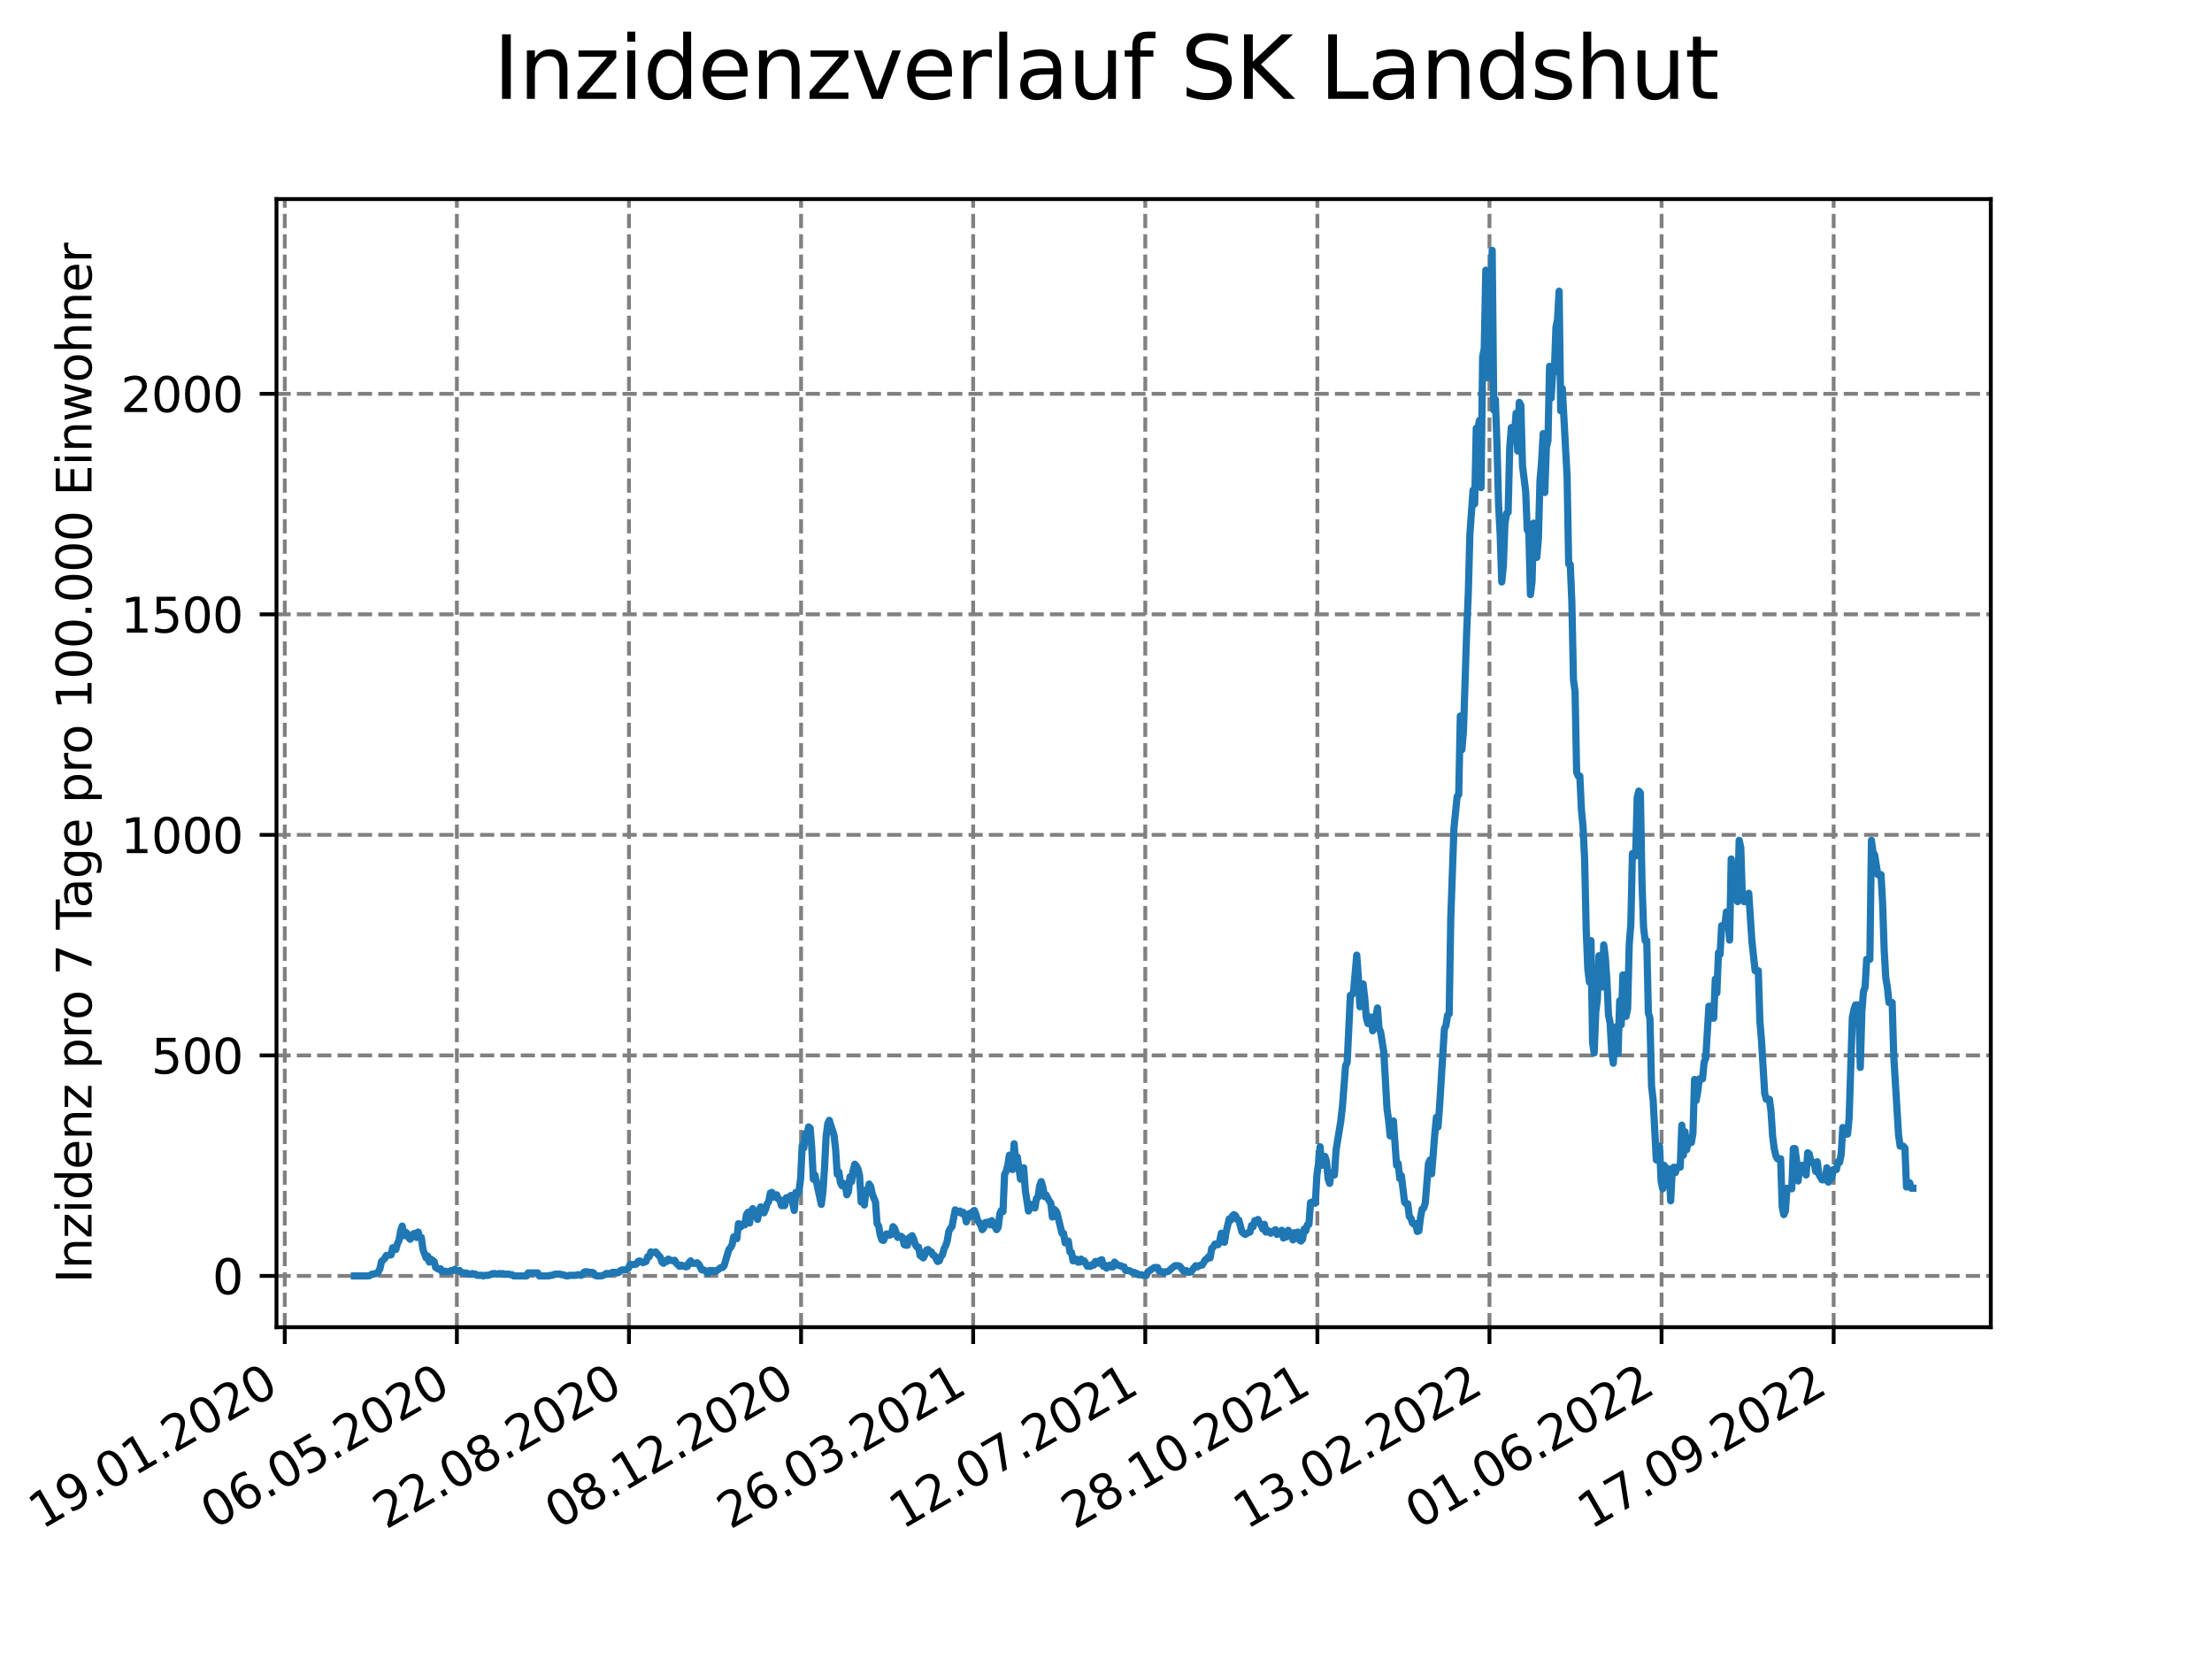 <?xml version="1.0" encoding="utf-8" standalone="no"?>
<!DOCTYPE svg PUBLIC "-//W3C//DTD SVG 1.1//EN"
  "http://www.w3.org/Graphics/SVG/1.1/DTD/svg11.dtd">
<svg xmlns:xlink="http://www.w3.org/1999/xlink" width="460.8pt" height="345.6pt" viewBox="0 0 460.8 345.6" xmlns="http://www.w3.org/2000/svg" version="1.1">
 <defs>
  <style type="text/css">*{stroke-linejoin: round; stroke-linecap: butt}</style>
 </defs>
 <g id="figure_1">
  <g id="patch_1">
   <path d="M 0 345.6 
L 460.8 345.6 
L 460.8 0 
L 0 0 
z
" style="fill: #ffffff"/>
  </g>
  <g id="axes_1">
   <g id="patch_2">
    <path d="M 57.6 276.48 
L 414.72 276.48 
L 414.72 41.472 
L 57.6 41.472 
z
" style="fill: #ffffff"/>
   </g>
   <g id="matplotlib.axis_1">
    <g id="xtick_1">
     <g id="line2d_1">
      <path d="M 59.323 276.48 
L 59.323 41.472 
" clip-path="url(#p3aca452cfb)" style="fill: none; stroke-dasharray: 2.96,1.28; stroke-dashoffset: 0; stroke: #808080; stroke-width: 0.8"/>
     </g>
     <g id="line2d_2">
      <defs>
       <path id="maffacd4213" d="M 0 0 
L 0 3.5 
" style="stroke: #000000; stroke-width: 0.8"/>
      </defs>
      <g>
       <use xlink:href="#maffacd4213" x="59.323" y="276.48" style="stroke: #000000; stroke-width: 0.8"/>
      </g>
     </g>
     <g id="text_1">
      <!-- 19.01.2020 -->
      <g transform="translate(8.698 318.689) rotate(-30) scale(0.1 -0.1)">
       <defs>
        <path id="DejaVuSans-31" d="M 794 531 
L 1825 531 
L 1825 4091 
L 703 3866 
L 703 4441 
L 1819 4666 
L 2450 4666 
L 2450 531 
L 3481 531 
L 3481 0 
L 794 0 
L 794 531 
z
" transform="scale(0.016)"/>
        <path id="DejaVuSans-39" d="M 703 97 
L 703 672 
Q 941 559 1184 500 
Q 1428 441 1663 441 
Q 2288 441 2617 861 
Q 2947 1281 2994 2138 
Q 2813 1869 2534 1725 
Q 2256 1581 1919 1581 
Q 1219 1581 811 2004 
Q 403 2428 403 3163 
Q 403 3881 828 4315 
Q 1253 4750 1959 4750 
Q 2769 4750 3195 4129 
Q 3622 3509 3622 2328 
Q 3622 1225 3098 567 
Q 2575 -91 1691 -91 
Q 1453 -91 1209 -44 
Q 966 3 703 97 
z
M 1959 2075 
Q 2384 2075 2632 2365 
Q 2881 2656 2881 3163 
Q 2881 3666 2632 3958 
Q 2384 4250 1959 4250 
Q 1534 4250 1286 3958 
Q 1038 3666 1038 3163 
Q 1038 2656 1286 2365 
Q 1534 2075 1959 2075 
z
" transform="scale(0.016)"/>
        <path id="DejaVuSans-2e" d="M 684 794 
L 1344 794 
L 1344 0 
L 684 0 
L 684 794 
z
" transform="scale(0.016)"/>
        <path id="DejaVuSans-30" d="M 2034 4250 
Q 1547 4250 1301 3770 
Q 1056 3291 1056 2328 
Q 1056 1369 1301 889 
Q 1547 409 2034 409 
Q 2525 409 2770 889 
Q 3016 1369 3016 2328 
Q 3016 3291 2770 3770 
Q 2525 4250 2034 4250 
z
M 2034 4750 
Q 2819 4750 3233 4129 
Q 3647 3509 3647 2328 
Q 3647 1150 3233 529 
Q 2819 -91 2034 -91 
Q 1250 -91 836 529 
Q 422 1150 422 2328 
Q 422 3509 836 4129 
Q 1250 4750 2034 4750 
z
" transform="scale(0.016)"/>
        <path id="DejaVuSans-32" d="M 1228 531 
L 3431 531 
L 3431 0 
L 469 0 
L 469 531 
Q 828 903 1448 1529 
Q 2069 2156 2228 2338 
Q 2531 2678 2651 2914 
Q 2772 3150 2772 3378 
Q 2772 3750 2511 3984 
Q 2250 4219 1831 4219 
Q 1534 4219 1204 4116 
Q 875 4013 500 3803 
L 500 4441 
Q 881 4594 1212 4672 
Q 1544 4750 1819 4750 
Q 2544 4750 2975 4387 
Q 3406 4025 3406 3419 
Q 3406 3131 3298 2873 
Q 3191 2616 2906 2266 
Q 2828 2175 2409 1742 
Q 1991 1309 1228 531 
z
" transform="scale(0.016)"/>
       </defs>
       <use xlink:href="#DejaVuSans-31"/>
       <use xlink:href="#DejaVuSans-39" x="63.623"/>
       <use xlink:href="#DejaVuSans-2e" x="127.246"/>
       <use xlink:href="#DejaVuSans-30" x="159.033"/>
       <use xlink:href="#DejaVuSans-31" x="222.656"/>
       <use xlink:href="#DejaVuSans-2e" x="286.279"/>
       <use xlink:href="#DejaVuSans-32" x="318.066"/>
       <use xlink:href="#DejaVuSans-30" x="381.689"/>
       <use xlink:href="#DejaVuSans-32" x="445.312"/>
       <use xlink:href="#DejaVuSans-30" x="508.936"/>
      </g>
     </g>
    </g>
    <g id="xtick_2">
     <g id="line2d_3">
      <path d="M 95.175 276.48 
L 95.175 41.472 
" clip-path="url(#p3aca452cfb)" style="fill: none; stroke-dasharray: 2.96,1.28; stroke-dashoffset: 0; stroke: #808080; stroke-width: 0.8"/>
     </g>
     <g id="line2d_4">
      <g>
       <use xlink:href="#maffacd4213" x="95.175" y="276.48" style="stroke: #000000; stroke-width: 0.8"/>
      </g>
     </g>
     <g id="text_2">
      <!-- 06.05.2020 -->
      <g transform="translate(44.55 318.689) rotate(-30) scale(0.1 -0.1)">
       <defs>
        <path id="DejaVuSans-36" d="M 2113 2584 
Q 1688 2584 1439 2293 
Q 1191 2003 1191 1497 
Q 1191 994 1439 701 
Q 1688 409 2113 409 
Q 2538 409 2786 701 
Q 3034 994 3034 1497 
Q 3034 2003 2786 2293 
Q 2538 2584 2113 2584 
z
M 3366 4563 
L 3366 3988 
Q 3128 4100 2886 4159 
Q 2644 4219 2406 4219 
Q 1781 4219 1451 3797 
Q 1122 3375 1075 2522 
Q 1259 2794 1537 2939 
Q 1816 3084 2150 3084 
Q 2853 3084 3261 2657 
Q 3669 2231 3669 1497 
Q 3669 778 3244 343 
Q 2819 -91 2113 -91 
Q 1303 -91 875 529 
Q 447 1150 447 2328 
Q 447 3434 972 4092 
Q 1497 4750 2381 4750 
Q 2619 4750 2861 4703 
Q 3103 4656 3366 4563 
z
" transform="scale(0.016)"/>
        <path id="DejaVuSans-35" d="M 691 4666 
L 3169 4666 
L 3169 4134 
L 1269 4134 
L 1269 2991 
Q 1406 3038 1543 3061 
Q 1681 3084 1819 3084 
Q 2600 3084 3056 2656 
Q 3513 2228 3513 1497 
Q 3513 744 3044 326 
Q 2575 -91 1722 -91 
Q 1428 -91 1123 -41 
Q 819 9 494 109 
L 494 744 
Q 775 591 1075 516 
Q 1375 441 1709 441 
Q 2250 441 2565 725 
Q 2881 1009 2881 1497 
Q 2881 1984 2565 2268 
Q 2250 2553 1709 2553 
Q 1456 2553 1204 2497 
Q 953 2441 691 2322 
L 691 4666 
z
" transform="scale(0.016)"/>
       </defs>
       <use xlink:href="#DejaVuSans-30"/>
       <use xlink:href="#DejaVuSans-36" x="63.623"/>
       <use xlink:href="#DejaVuSans-2e" x="127.246"/>
       <use xlink:href="#DejaVuSans-30" x="159.033"/>
       <use xlink:href="#DejaVuSans-35" x="222.656"/>
       <use xlink:href="#DejaVuSans-2e" x="286.279"/>
       <use xlink:href="#DejaVuSans-32" x="318.066"/>
       <use xlink:href="#DejaVuSans-30" x="381.689"/>
       <use xlink:href="#DejaVuSans-32" x="445.312"/>
       <use xlink:href="#DejaVuSans-30" x="508.936"/>
      </g>
     </g>
    </g>
    <g id="xtick_3">
     <g id="line2d_5">
      <path d="M 131.026 276.48 
L 131.026 41.472 
" clip-path="url(#p3aca452cfb)" style="fill: none; stroke-dasharray: 2.96,1.28; stroke-dashoffset: 0; stroke: #808080; stroke-width: 0.8"/>
     </g>
     <g id="line2d_6">
      <g>
       <use xlink:href="#maffacd4213" x="131.026" y="276.48" style="stroke: #000000; stroke-width: 0.8"/>
      </g>
     </g>
     <g id="text_3">
      <!-- 22.08.2020 -->
      <g transform="translate(80.401 318.689) rotate(-30) scale(0.1 -0.1)">
       <defs>
        <path id="DejaVuSans-38" d="M 2034 2216 
Q 1584 2216 1326 1975 
Q 1069 1734 1069 1313 
Q 1069 891 1326 650 
Q 1584 409 2034 409 
Q 2484 409 2743 651 
Q 3003 894 3003 1313 
Q 3003 1734 2745 1975 
Q 2488 2216 2034 2216 
z
M 1403 2484 
Q 997 2584 770 2862 
Q 544 3141 544 3541 
Q 544 4100 942 4425 
Q 1341 4750 2034 4750 
Q 2731 4750 3128 4425 
Q 3525 4100 3525 3541 
Q 3525 3141 3298 2862 
Q 3072 2584 2669 2484 
Q 3125 2378 3379 2068 
Q 3634 1759 3634 1313 
Q 3634 634 3220 271 
Q 2806 -91 2034 -91 
Q 1263 -91 848 271 
Q 434 634 434 1313 
Q 434 1759 690 2068 
Q 947 2378 1403 2484 
z
M 1172 3481 
Q 1172 3119 1398 2916 
Q 1625 2713 2034 2713 
Q 2441 2713 2670 2916 
Q 2900 3119 2900 3481 
Q 2900 3844 2670 4047 
Q 2441 4250 2034 4250 
Q 1625 4250 1398 4047 
Q 1172 3844 1172 3481 
z
" transform="scale(0.016)"/>
       </defs>
       <use xlink:href="#DejaVuSans-32"/>
       <use xlink:href="#DejaVuSans-32" x="63.623"/>
       <use xlink:href="#DejaVuSans-2e" x="127.246"/>
       <use xlink:href="#DejaVuSans-30" x="159.033"/>
       <use xlink:href="#DejaVuSans-38" x="222.656"/>
       <use xlink:href="#DejaVuSans-2e" x="286.279"/>
       <use xlink:href="#DejaVuSans-32" x="318.066"/>
       <use xlink:href="#DejaVuSans-30" x="381.689"/>
       <use xlink:href="#DejaVuSans-32" x="445.312"/>
       <use xlink:href="#DejaVuSans-30" x="508.936"/>
      </g>
     </g>
    </g>
    <g id="xtick_4">
     <g id="line2d_7">
      <path d="M 166.878 276.48 
L 166.878 41.472 
" clip-path="url(#p3aca452cfb)" style="fill: none; stroke-dasharray: 2.96,1.28; stroke-dashoffset: 0; stroke: #808080; stroke-width: 0.8"/>
     </g>
     <g id="line2d_8">
      <g>
       <use xlink:href="#maffacd4213" x="166.878" y="276.48" style="stroke: #000000; stroke-width: 0.8"/>
      </g>
     </g>
     <g id="text_4">
      <!-- 08.12.2020 -->
      <g transform="translate(116.252 318.689) rotate(-30) scale(0.1 -0.1)">
       <use xlink:href="#DejaVuSans-30"/>
       <use xlink:href="#DejaVuSans-38" x="63.623"/>
       <use xlink:href="#DejaVuSans-2e" x="127.246"/>
       <use xlink:href="#DejaVuSans-31" x="159.033"/>
       <use xlink:href="#DejaVuSans-32" x="222.656"/>
       <use xlink:href="#DejaVuSans-2e" x="286.279"/>
       <use xlink:href="#DejaVuSans-32" x="318.066"/>
       <use xlink:href="#DejaVuSans-30" x="381.689"/>
       <use xlink:href="#DejaVuSans-32" x="445.312"/>
       <use xlink:href="#DejaVuSans-30" x="508.936"/>
      </g>
     </g>
    </g>
    <g id="xtick_5">
     <g id="line2d_9">
      <path d="M 202.729 276.48 
L 202.729 41.472 
" clip-path="url(#p3aca452cfb)" style="fill: none; stroke-dasharray: 2.96,1.28; stroke-dashoffset: 0; stroke: #808080; stroke-width: 0.8"/>
     </g>
     <g id="line2d_10">
      <g>
       <use xlink:href="#maffacd4213" x="202.729" y="276.48" style="stroke: #000000; stroke-width: 0.8"/>
      </g>
     </g>
     <g id="text_5">
      <!-- 26.03.2021 -->
      <g transform="translate(152.104 318.689) rotate(-30) scale(0.1 -0.1)">
       <defs>
        <path id="DejaVuSans-33" d="M 2597 2516 
Q 3050 2419 3304 2112 
Q 3559 1806 3559 1356 
Q 3559 666 3084 287 
Q 2609 -91 1734 -91 
Q 1441 -91 1130 -33 
Q 819 25 488 141 
L 488 750 
Q 750 597 1062 519 
Q 1375 441 1716 441 
Q 2309 441 2620 675 
Q 2931 909 2931 1356 
Q 2931 1769 2642 2001 
Q 2353 2234 1838 2234 
L 1294 2234 
L 1294 2753 
L 1863 2753 
Q 2328 2753 2575 2939 
Q 2822 3125 2822 3475 
Q 2822 3834 2567 4026 
Q 2313 4219 1838 4219 
Q 1578 4219 1281 4162 
Q 984 4106 628 3988 
L 628 4550 
Q 988 4650 1302 4700 
Q 1616 4750 1894 4750 
Q 2613 4750 3031 4423 
Q 3450 4097 3450 3541 
Q 3450 3153 3228 2886 
Q 3006 2619 2597 2516 
z
" transform="scale(0.016)"/>
       </defs>
       <use xlink:href="#DejaVuSans-32"/>
       <use xlink:href="#DejaVuSans-36" x="63.623"/>
       <use xlink:href="#DejaVuSans-2e" x="127.246"/>
       <use xlink:href="#DejaVuSans-30" x="159.033"/>
       <use xlink:href="#DejaVuSans-33" x="222.656"/>
       <use xlink:href="#DejaVuSans-2e" x="286.279"/>
       <use xlink:href="#DejaVuSans-32" x="318.066"/>
       <use xlink:href="#DejaVuSans-30" x="381.689"/>
       <use xlink:href="#DejaVuSans-32" x="445.312"/>
       <use xlink:href="#DejaVuSans-31" x="508.936"/>
      </g>
     </g>
    </g>
    <g id="xtick_6">
     <g id="line2d_11">
      <path d="M 238.581 276.48 
L 238.581 41.472 
" clip-path="url(#p3aca452cfb)" style="fill: none; stroke-dasharray: 2.96,1.28; stroke-dashoffset: 0; stroke: #808080; stroke-width: 0.8"/>
     </g>
     <g id="line2d_12">
      <g>
       <use xlink:href="#maffacd4213" x="238.581" y="276.48" style="stroke: #000000; stroke-width: 0.8"/>
      </g>
     </g>
     <g id="text_6">
      <!-- 12.07.2021 -->
      <g transform="translate(187.955 318.689) rotate(-30) scale(0.1 -0.1)">
       <defs>
        <path id="DejaVuSans-37" d="M 525 4666 
L 3525 4666 
L 3525 4397 
L 1831 0 
L 1172 0 
L 2766 4134 
L 525 4134 
L 525 4666 
z
" transform="scale(0.016)"/>
       </defs>
       <use xlink:href="#DejaVuSans-31"/>
       <use xlink:href="#DejaVuSans-32" x="63.623"/>
       <use xlink:href="#DejaVuSans-2e" x="127.246"/>
       <use xlink:href="#DejaVuSans-30" x="159.033"/>
       <use xlink:href="#DejaVuSans-37" x="222.656"/>
       <use xlink:href="#DejaVuSans-2e" x="286.279"/>
       <use xlink:href="#DejaVuSans-32" x="318.066"/>
       <use xlink:href="#DejaVuSans-30" x="381.689"/>
       <use xlink:href="#DejaVuSans-32" x="445.312"/>
       <use xlink:href="#DejaVuSans-31" x="508.936"/>
      </g>
     </g>
    </g>
    <g id="xtick_7">
     <g id="line2d_13">
      <path d="M 274.432 276.48 
L 274.432 41.472 
" clip-path="url(#p3aca452cfb)" style="fill: none; stroke-dasharray: 2.96,1.28; stroke-dashoffset: 0; stroke: #808080; stroke-width: 0.8"/>
     </g>
     <g id="line2d_14">
      <g>
       <use xlink:href="#maffacd4213" x="274.432" y="276.48" style="stroke: #000000; stroke-width: 0.8"/>
      </g>
     </g>
     <g id="text_7">
      <!-- 28.10.2021 -->
      <g transform="translate(223.807 318.689) rotate(-30) scale(0.1 -0.1)">
       <use xlink:href="#DejaVuSans-32"/>
       <use xlink:href="#DejaVuSans-38" x="63.623"/>
       <use xlink:href="#DejaVuSans-2e" x="127.246"/>
       <use xlink:href="#DejaVuSans-31" x="159.033"/>
       <use xlink:href="#DejaVuSans-30" x="222.656"/>
       <use xlink:href="#DejaVuSans-2e" x="286.279"/>
       <use xlink:href="#DejaVuSans-32" x="318.066"/>
       <use xlink:href="#DejaVuSans-30" x="381.689"/>
       <use xlink:href="#DejaVuSans-32" x="445.312"/>
       <use xlink:href="#DejaVuSans-31" x="508.936"/>
      </g>
     </g>
    </g>
    <g id="xtick_8">
     <g id="line2d_15">
      <path d="M 310.283 276.48 
L 310.283 41.472 
" clip-path="url(#p3aca452cfb)" style="fill: none; stroke-dasharray: 2.96,1.28; stroke-dashoffset: 0; stroke: #808080; stroke-width: 0.8"/>
     </g>
     <g id="line2d_16">
      <g>
       <use xlink:href="#maffacd4213" x="310.283" y="276.48" style="stroke: #000000; stroke-width: 0.8"/>
      </g>
     </g>
     <g id="text_8">
      <!-- 13.02.2022 -->
      <g transform="translate(259.658 318.689) rotate(-30) scale(0.1 -0.1)">
       <use xlink:href="#DejaVuSans-31"/>
       <use xlink:href="#DejaVuSans-33" x="63.623"/>
       <use xlink:href="#DejaVuSans-2e" x="127.246"/>
       <use xlink:href="#DejaVuSans-30" x="159.033"/>
       <use xlink:href="#DejaVuSans-32" x="222.656"/>
       <use xlink:href="#DejaVuSans-2e" x="286.279"/>
       <use xlink:href="#DejaVuSans-32" x="318.066"/>
       <use xlink:href="#DejaVuSans-30" x="381.689"/>
       <use xlink:href="#DejaVuSans-32" x="445.312"/>
       <use xlink:href="#DejaVuSans-32" x="508.936"/>
      </g>
     </g>
    </g>
    <g id="xtick_9">
     <g id="line2d_17">
      <path d="M 346.135 276.48 
L 346.135 41.472 
" clip-path="url(#p3aca452cfb)" style="fill: none; stroke-dasharray: 2.96,1.28; stroke-dashoffset: 0; stroke: #808080; stroke-width: 0.8"/>
     </g>
     <g id="line2d_18">
      <g>
       <use xlink:href="#maffacd4213" x="346.135" y="276.48" style="stroke: #000000; stroke-width: 0.8"/>
      </g>
     </g>
     <g id="text_9">
      <!-- 01.06.2022 -->
      <g transform="translate(295.51 318.689) rotate(-30) scale(0.1 -0.1)">
       <use xlink:href="#DejaVuSans-30"/>
       <use xlink:href="#DejaVuSans-31" x="63.623"/>
       <use xlink:href="#DejaVuSans-2e" x="127.246"/>
       <use xlink:href="#DejaVuSans-30" x="159.033"/>
       <use xlink:href="#DejaVuSans-36" x="222.656"/>
       <use xlink:href="#DejaVuSans-2e" x="286.279"/>
       <use xlink:href="#DejaVuSans-32" x="318.066"/>
       <use xlink:href="#DejaVuSans-30" x="381.689"/>
       <use xlink:href="#DejaVuSans-32" x="445.312"/>
       <use xlink:href="#DejaVuSans-32" x="508.936"/>
      </g>
     </g>
    </g>
    <g id="xtick_10">
     <g id="line2d_19">
      <path d="M 381.986 276.48 
L 381.986 41.472 
" clip-path="url(#p3aca452cfb)" style="fill: none; stroke-dasharray: 2.96,1.28; stroke-dashoffset: 0; stroke: #808080; stroke-width: 0.8"/>
     </g>
     <g id="line2d_20">
      <g>
       <use xlink:href="#maffacd4213" x="381.986" y="276.48" style="stroke: #000000; stroke-width: 0.8"/>
      </g>
     </g>
     <g id="text_10">
      <!-- 17.09.2022 -->
      <g transform="translate(331.361 318.689) rotate(-30) scale(0.1 -0.1)">
       <use xlink:href="#DejaVuSans-31"/>
       <use xlink:href="#DejaVuSans-37" x="63.623"/>
       <use xlink:href="#DejaVuSans-2e" x="127.246"/>
       <use xlink:href="#DejaVuSans-30" x="159.033"/>
       <use xlink:href="#DejaVuSans-39" x="222.656"/>
       <use xlink:href="#DejaVuSans-2e" x="286.279"/>
       <use xlink:href="#DejaVuSans-32" x="318.066"/>
       <use xlink:href="#DejaVuSans-30" x="381.689"/>
       <use xlink:href="#DejaVuSans-32" x="445.312"/>
       <use xlink:href="#DejaVuSans-32" x="508.936"/>
      </g>
     </g>
    </g>
   </g>
   <g id="matplotlib.axis_2">
    <g id="ytick_1">
     <g id="line2d_21">
      <path d="M 57.6 265.798 
L 414.72 265.798 
" clip-path="url(#p3aca452cfb)" style="fill: none; stroke-dasharray: 2.96,1.28; stroke-dashoffset: 0; stroke: #808080; stroke-width: 0.8"/>
     </g>
     <g id="line2d_22">
      <defs>
       <path id="mae9b13afb6" d="M 0 0 
L -3.5 0 
" style="stroke: #000000; stroke-width: 0.8"/>
      </defs>
      <g>
       <use xlink:href="#mae9b13afb6" x="57.6" y="265.798" style="stroke: #000000; stroke-width: 0.8"/>
      </g>
     </g>
     <g id="text_11">
      <!-- 0 -->
      <g transform="translate(44.237 269.597) scale(0.1 -0.1)">
       <use xlink:href="#DejaVuSans-30"/>
      </g>
     </g>
    </g>
    <g id="ytick_2">
     <g id="line2d_23">
      <path d="M 57.6 219.858 
L 414.72 219.858 
" clip-path="url(#p3aca452cfb)" style="fill: none; stroke-dasharray: 2.96,1.28; stroke-dashoffset: 0; stroke: #808080; stroke-width: 0.8"/>
     </g>
     <g id="line2d_24">
      <g>
       <use xlink:href="#mae9b13afb6" x="57.6" y="219.858" style="stroke: #000000; stroke-width: 0.8"/>
      </g>
     </g>
     <g id="text_12">
      <!-- 500 -->
      <g transform="translate(31.512 223.657) scale(0.1 -0.1)">
       <use xlink:href="#DejaVuSans-35"/>
       <use xlink:href="#DejaVuSans-30" x="63.623"/>
       <use xlink:href="#DejaVuSans-30" x="127.246"/>
      </g>
     </g>
    </g>
    <g id="ytick_3">
     <g id="line2d_25">
      <path d="M 57.6 173.919 
L 414.72 173.919 
" clip-path="url(#p3aca452cfb)" style="fill: none; stroke-dasharray: 2.96,1.28; stroke-dashoffset: 0; stroke: #808080; stroke-width: 0.8"/>
     </g>
     <g id="line2d_26">
      <g>
       <use xlink:href="#mae9b13afb6" x="57.6" y="173.919" style="stroke: #000000; stroke-width: 0.8"/>
      </g>
     </g>
     <g id="text_13">
      <!-- 1000 -->
      <g transform="translate(25.15 177.718) scale(0.1 -0.1)">
       <use xlink:href="#DejaVuSans-31"/>
       <use xlink:href="#DejaVuSans-30" x="63.623"/>
       <use xlink:href="#DejaVuSans-30" x="127.246"/>
       <use xlink:href="#DejaVuSans-30" x="190.869"/>
      </g>
     </g>
    </g>
    <g id="ytick_4">
     <g id="line2d_27">
      <path d="M 57.6 127.979 
L 414.72 127.979 
" clip-path="url(#p3aca452cfb)" style="fill: none; stroke-dasharray: 2.96,1.28; stroke-dashoffset: 0; stroke: #808080; stroke-width: 0.8"/>
     </g>
     <g id="line2d_28">
      <g>
       <use xlink:href="#mae9b13afb6" x="57.6" y="127.979" style="stroke: #000000; stroke-width: 0.8"/>
      </g>
     </g>
     <g id="text_14">
      <!-- 1500 -->
      <g transform="translate(25.15 131.778) scale(0.1 -0.1)">
       <use xlink:href="#DejaVuSans-31"/>
       <use xlink:href="#DejaVuSans-35" x="63.623"/>
       <use xlink:href="#DejaVuSans-30" x="127.246"/>
       <use xlink:href="#DejaVuSans-30" x="190.869"/>
      </g>
     </g>
    </g>
    <g id="ytick_5">
     <g id="line2d_29">
      <path d="M 57.6 82.039 
L 414.72 82.039 
" clip-path="url(#p3aca452cfb)" style="fill: none; stroke-dasharray: 2.96,1.28; stroke-dashoffset: 0; stroke: #808080; stroke-width: 0.8"/>
     </g>
     <g id="line2d_30">
      <g>
       <use xlink:href="#mae9b13afb6" x="57.6" y="82.039" style="stroke: #000000; stroke-width: 0.8"/>
      </g>
     </g>
     <g id="text_15">
      <!-- 2000 -->
      <g transform="translate(25.15 85.838) scale(0.1 -0.1)">
       <use xlink:href="#DejaVuSans-32"/>
       <use xlink:href="#DejaVuSans-30" x="63.623"/>
       <use xlink:href="#DejaVuSans-30" x="127.246"/>
       <use xlink:href="#DejaVuSans-30" x="190.869"/>
      </g>
     </g>
    </g>
    <g id="text_16">
     <!-- Inzidenz pro 7 Tage pro 100.000 Einwohner -->
     <g transform="translate(19.07 267.301) rotate(-90) scale(0.1 -0.1)">
      <defs>
       <path id="DejaVuSans-49" d="M 628 4666 
L 1259 4666 
L 1259 0 
L 628 0 
L 628 4666 
z
" transform="scale(0.016)"/>
       <path id="DejaVuSans-6e" d="M 3513 2113 
L 3513 0 
L 2938 0 
L 2938 2094 
Q 2938 2591 2744 2837 
Q 2550 3084 2163 3084 
Q 1697 3084 1428 2787 
Q 1159 2491 1159 1978 
L 1159 0 
L 581 0 
L 581 3500 
L 1159 3500 
L 1159 2956 
Q 1366 3272 1645 3428 
Q 1925 3584 2291 3584 
Q 2894 3584 3203 3211 
Q 3513 2838 3513 2113 
z
" transform="scale(0.016)"/>
       <path id="DejaVuSans-7a" d="M 353 3500 
L 3084 3500 
L 3084 2975 
L 922 459 
L 3084 459 
L 3084 0 
L 275 0 
L 275 525 
L 2438 3041 
L 353 3041 
L 353 3500 
z
" transform="scale(0.016)"/>
       <path id="DejaVuSans-69" d="M 603 3500 
L 1178 3500 
L 1178 0 
L 603 0 
L 603 3500 
z
M 603 4863 
L 1178 4863 
L 1178 4134 
L 603 4134 
L 603 4863 
z
" transform="scale(0.016)"/>
       <path id="DejaVuSans-64" d="M 2906 2969 
L 2906 4863 
L 3481 4863 
L 3481 0 
L 2906 0 
L 2906 525 
Q 2725 213 2448 61 
Q 2172 -91 1784 -91 
Q 1150 -91 751 415 
Q 353 922 353 1747 
Q 353 2572 751 3078 
Q 1150 3584 1784 3584 
Q 2172 3584 2448 3432 
Q 2725 3281 2906 2969 
z
M 947 1747 
Q 947 1113 1208 752 
Q 1469 391 1925 391 
Q 2381 391 2643 752 
Q 2906 1113 2906 1747 
Q 2906 2381 2643 2742 
Q 2381 3103 1925 3103 
Q 1469 3103 1208 2742 
Q 947 2381 947 1747 
z
" transform="scale(0.016)"/>
       <path id="DejaVuSans-65" d="M 3597 1894 
L 3597 1613 
L 953 1613 
Q 991 1019 1311 708 
Q 1631 397 2203 397 
Q 2534 397 2845 478 
Q 3156 559 3463 722 
L 3463 178 
Q 3153 47 2828 -22 
Q 2503 -91 2169 -91 
Q 1331 -91 842 396 
Q 353 884 353 1716 
Q 353 2575 817 3079 
Q 1281 3584 2069 3584 
Q 2775 3584 3186 3129 
Q 3597 2675 3597 1894 
z
M 3022 2063 
Q 3016 2534 2758 2815 
Q 2500 3097 2075 3097 
Q 1594 3097 1305 2825 
Q 1016 2553 972 2059 
L 3022 2063 
z
" transform="scale(0.016)"/>
       <path id="DejaVuSans-20" transform="scale(0.016)"/>
       <path id="DejaVuSans-70" d="M 1159 525 
L 1159 -1331 
L 581 -1331 
L 581 3500 
L 1159 3500 
L 1159 2969 
Q 1341 3281 1617 3432 
Q 1894 3584 2278 3584 
Q 2916 3584 3314 3078 
Q 3713 2572 3713 1747 
Q 3713 922 3314 415 
Q 2916 -91 2278 -91 
Q 1894 -91 1617 61 
Q 1341 213 1159 525 
z
M 3116 1747 
Q 3116 2381 2855 2742 
Q 2594 3103 2138 3103 
Q 1681 3103 1420 2742 
Q 1159 2381 1159 1747 
Q 1159 1113 1420 752 
Q 1681 391 2138 391 
Q 2594 391 2855 752 
Q 3116 1113 3116 1747 
z
" transform="scale(0.016)"/>
       <path id="DejaVuSans-72" d="M 2631 2963 
Q 2534 3019 2420 3045 
Q 2306 3072 2169 3072 
Q 1681 3072 1420 2755 
Q 1159 2438 1159 1844 
L 1159 0 
L 581 0 
L 581 3500 
L 1159 3500 
L 1159 2956 
Q 1341 3275 1631 3429 
Q 1922 3584 2338 3584 
Q 2397 3584 2469 3576 
Q 2541 3569 2628 3553 
L 2631 2963 
z
" transform="scale(0.016)"/>
       <path id="DejaVuSans-6f" d="M 1959 3097 
Q 1497 3097 1228 2736 
Q 959 2375 959 1747 
Q 959 1119 1226 758 
Q 1494 397 1959 397 
Q 2419 397 2687 759 
Q 2956 1122 2956 1747 
Q 2956 2369 2687 2733 
Q 2419 3097 1959 3097 
z
M 1959 3584 
Q 2709 3584 3137 3096 
Q 3566 2609 3566 1747 
Q 3566 888 3137 398 
Q 2709 -91 1959 -91 
Q 1206 -91 779 398 
Q 353 888 353 1747 
Q 353 2609 779 3096 
Q 1206 3584 1959 3584 
z
" transform="scale(0.016)"/>
       <path id="DejaVuSans-54" d="M -19 4666 
L 3928 4666 
L 3928 4134 
L 2272 4134 
L 2272 0 
L 1638 0 
L 1638 4134 
L -19 4134 
L -19 4666 
z
" transform="scale(0.016)"/>
       <path id="DejaVuSans-61" d="M 2194 1759 
Q 1497 1759 1228 1600 
Q 959 1441 959 1056 
Q 959 750 1161 570 
Q 1363 391 1709 391 
Q 2188 391 2477 730 
Q 2766 1069 2766 1631 
L 2766 1759 
L 2194 1759 
z
M 3341 1997 
L 3341 0 
L 2766 0 
L 2766 531 
Q 2569 213 2275 61 
Q 1981 -91 1556 -91 
Q 1019 -91 701 211 
Q 384 513 384 1019 
Q 384 1609 779 1909 
Q 1175 2209 1959 2209 
L 2766 2209 
L 2766 2266 
Q 2766 2663 2505 2880 
Q 2244 3097 1772 3097 
Q 1472 3097 1187 3025 
Q 903 2953 641 2809 
L 641 3341 
Q 956 3463 1253 3523 
Q 1550 3584 1831 3584 
Q 2591 3584 2966 3190 
Q 3341 2797 3341 1997 
z
" transform="scale(0.016)"/>
       <path id="DejaVuSans-67" d="M 2906 1791 
Q 2906 2416 2648 2759 
Q 2391 3103 1925 3103 
Q 1463 3103 1205 2759 
Q 947 2416 947 1791 
Q 947 1169 1205 825 
Q 1463 481 1925 481 
Q 2391 481 2648 825 
Q 2906 1169 2906 1791 
z
M 3481 434 
Q 3481 -459 3084 -895 
Q 2688 -1331 1869 -1331 
Q 1566 -1331 1297 -1286 
Q 1028 -1241 775 -1147 
L 775 -588 
Q 1028 -725 1275 -790 
Q 1522 -856 1778 -856 
Q 2344 -856 2625 -561 
Q 2906 -266 2906 331 
L 2906 616 
Q 2728 306 2450 153 
Q 2172 0 1784 0 
Q 1141 0 747 490 
Q 353 981 353 1791 
Q 353 2603 747 3093 
Q 1141 3584 1784 3584 
Q 2172 3584 2450 3431 
Q 2728 3278 2906 2969 
L 2906 3500 
L 3481 3500 
L 3481 434 
z
" transform="scale(0.016)"/>
       <path id="DejaVuSans-45" d="M 628 4666 
L 3578 4666 
L 3578 4134 
L 1259 4134 
L 1259 2753 
L 3481 2753 
L 3481 2222 
L 1259 2222 
L 1259 531 
L 3634 531 
L 3634 0 
L 628 0 
L 628 4666 
z
" transform="scale(0.016)"/>
       <path id="DejaVuSans-77" d="M 269 3500 
L 844 3500 
L 1563 769 
L 2278 3500 
L 2956 3500 
L 3675 769 
L 4391 3500 
L 4966 3500 
L 4050 0 
L 3372 0 
L 2619 2869 
L 1863 0 
L 1184 0 
L 269 3500 
z
" transform="scale(0.016)"/>
       <path id="DejaVuSans-68" d="M 3513 2113 
L 3513 0 
L 2938 0 
L 2938 2094 
Q 2938 2591 2744 2837 
Q 2550 3084 2163 3084 
Q 1697 3084 1428 2787 
Q 1159 2491 1159 1978 
L 1159 0 
L 581 0 
L 581 4863 
L 1159 4863 
L 1159 2956 
Q 1366 3272 1645 3428 
Q 1925 3584 2291 3584 
Q 2894 3584 3203 3211 
Q 3513 2838 3513 2113 
z
" transform="scale(0.016)"/>
      </defs>
      <use xlink:href="#DejaVuSans-49"/>
      <use xlink:href="#DejaVuSans-6e" x="29.492"/>
      <use xlink:href="#DejaVuSans-7a" x="92.871"/>
      <use xlink:href="#DejaVuSans-69" x="145.361"/>
      <use xlink:href="#DejaVuSans-64" x="173.145"/>
      <use xlink:href="#DejaVuSans-65" x="236.621"/>
      <use xlink:href="#DejaVuSans-6e" x="298.145"/>
      <use xlink:href="#DejaVuSans-7a" x="361.523"/>
      <use xlink:href="#DejaVuSans-20" x="414.014"/>
      <use xlink:href="#DejaVuSans-70" x="445.801"/>
      <use xlink:href="#DejaVuSans-72" x="509.277"/>
      <use xlink:href="#DejaVuSans-6f" x="548.141"/>
      <use xlink:href="#DejaVuSans-20" x="609.322"/>
      <use xlink:href="#DejaVuSans-37" x="641.109"/>
      <use xlink:href="#DejaVuSans-20" x="704.732"/>
      <use xlink:href="#DejaVuSans-54" x="736.52"/>
      <use xlink:href="#DejaVuSans-61" x="781.104"/>
      <use xlink:href="#DejaVuSans-67" x="842.383"/>
      <use xlink:href="#DejaVuSans-65" x="905.859"/>
      <use xlink:href="#DejaVuSans-20" x="967.383"/>
      <use xlink:href="#DejaVuSans-70" x="999.17"/>
      <use xlink:href="#DejaVuSans-72" x="1062.646"/>
      <use xlink:href="#DejaVuSans-6f" x="1101.51"/>
      <use xlink:href="#DejaVuSans-20" x="1162.691"/>
      <use xlink:href="#DejaVuSans-31" x="1194.479"/>
      <use xlink:href="#DejaVuSans-30" x="1258.102"/>
      <use xlink:href="#DejaVuSans-30" x="1321.725"/>
      <use xlink:href="#DejaVuSans-2e" x="1385.348"/>
      <use xlink:href="#DejaVuSans-30" x="1417.135"/>
      <use xlink:href="#DejaVuSans-30" x="1480.758"/>
      <use xlink:href="#DejaVuSans-30" x="1544.381"/>
      <use xlink:href="#DejaVuSans-20" x="1608.004"/>
      <use xlink:href="#DejaVuSans-45" x="1639.791"/>
      <use xlink:href="#DejaVuSans-69" x="1702.975"/>
      <use xlink:href="#DejaVuSans-6e" x="1730.758"/>
      <use xlink:href="#DejaVuSans-77" x="1794.137"/>
      <use xlink:href="#DejaVuSans-6f" x="1875.924"/>
      <use xlink:href="#DejaVuSans-68" x="1937.105"/>
      <use xlink:href="#DejaVuSans-6e" x="2000.484"/>
      <use xlink:href="#DejaVuSans-65" x="2063.863"/>
      <use xlink:href="#DejaVuSans-72" x="2125.387"/>
     </g>
    </g>
   </g>
   <g id="line2d_31">
    <path d="M 73.833 265.798 
L 76.82 265.798 
L 77.152 265.673 
L 77.484 265.422 
L 77.816 265.422 
L 78.148 265.297 
L 78.48 265.297 
L 78.812 264.922 
L 79.144 264.296 
L 79.476 262.794 
L 80.14 262.168 
L 80.472 261.542 
L 80.804 261.542 
L 81.136 261.417 
L 81.468 261.417 
L 81.8 259.915 
L 82.132 260.291 
L 82.464 260.291 
L 82.796 259.039 
L 83.128 258.414 
L 83.459 256.411 
L 83.791 255.41 
L 84.123 257.412 
L 84.455 256.661 
L 84.787 256.912 
L 85.119 257.788 
L 85.451 258.163 
L 86.115 257.037 
L 86.447 256.912 
L 86.779 257.788 
L 87.111 256.661 
L 87.443 257.788 
L 87.775 257.788 
L 88.107 260.291 
L 88.771 262.043 
L 89.103 261.668 
L 89.435 262.919 
L 89.767 262.293 
L 90.431 262.794 
L 90.763 264.046 
L 91.426 264.421 
L 91.758 264.296 
L 92.09 264.922 
L 92.422 264.922 
L 92.754 264.797 
L 93.086 264.922 
L 93.418 264.922 
L 94.082 264.671 
L 94.414 264.671 
L 94.746 264.421 
L 95.078 264.671 
L 95.742 264.671 
L 96.074 265.047 
L 96.406 265.172 
L 97.07 265.172 
L 97.734 265.422 
L 98.066 265.422 
L 98.398 265.297 
L 98.73 265.422 
L 99.062 265.422 
L 99.393 265.673 
L 100.389 265.673 
L 100.721 265.798 
L 101.053 265.673 
L 101.717 265.673 
L 102.713 265.297 
L 103.045 265.297 
L 103.377 265.422 
L 103.709 265.422 
L 104.041 265.297 
L 104.373 265.422 
L 104.705 265.297 
L 105.037 265.422 
L 106.033 265.422 
L 106.365 265.548 
L 106.697 265.548 
L 107.028 265.798 
L 109.684 265.798 
L 110.016 265.172 
L 112.008 265.172 
L 112.34 265.798 
L 114.332 265.798 
L 114.664 265.673 
L 114.995 265.673 
L 115.659 265.422 
L 116.655 265.422 
L 116.987 265.548 
L 117.319 265.548 
L 117.983 265.798 
L 118.315 265.798 
L 118.647 265.673 
L 119.975 265.673 
L 120.307 265.548 
L 120.639 265.548 
L 120.971 265.673 
L 121.303 265.548 
L 121.635 265.047 
L 121.967 264.922 
L 122.299 264.922 
L 122.63 265.047 
L 123.294 265.047 
L 123.626 265.172 
L 123.958 265.673 
L 124.29 265.798 
L 125.286 265.798 
L 125.95 265.548 
L 126.282 265.297 
L 127.278 265.297 
L 127.61 265.047 
L 128.274 265.047 
L 128.606 265.172 
L 128.938 265.047 
L 129.27 264.671 
L 129.602 264.546 
L 130.266 264.546 
L 130.597 264.421 
L 130.929 264.171 
L 131.261 263.42 
L 132.257 263.42 
L 132.589 263.295 
L 132.921 262.794 
L 133.253 262.669 
L 133.917 263.044 
L 134.581 262.794 
L 134.913 261.793 
L 135.245 261.793 
L 135.577 260.792 
L 135.909 260.917 
L 136.241 260.917 
L 136.573 260.792 
L 137.569 261.918 
L 137.901 262.919 
L 138.233 263.17 
L 138.564 262.669 
L 138.896 262.794 
L 139.228 262.293 
L 139.56 262.544 
L 139.892 262.544 
L 140.224 262.669 
L 140.556 262.544 
L 140.888 263.17 
L 141.552 263.795 
L 141.884 263.545 
L 142.216 263.795 
L 142.548 263.67 
L 142.88 263.92 
L 143.212 263.795 
L 143.544 263.044 
L 143.876 262.669 
L 144.208 263.17 
L 144.872 263.17 
L 145.204 263.044 
L 145.536 263.295 
L 146.199 264.546 
L 146.531 264.546 
L 146.863 264.671 
L 147.527 265.297 
L 147.859 264.671 
L 148.523 264.671 
L 148.855 264.922 
L 149.187 264.797 
L 150.183 264.046 
L 150.515 264.046 
L 150.847 263.67 
L 151.843 260.291 
L 152.175 259.915 
L 152.507 259.29 
L 152.839 257.663 
L 153.171 257.537 
L 153.503 258.038 
L 153.835 254.909 
L 154.166 255.66 
L 154.498 255.41 
L 154.83 254.909 
L 155.162 255.159 
L 155.494 253.032 
L 155.826 252.531 
L 156.158 254.784 
L 156.49 252.281 
L 156.822 251.78 
L 157.154 252.406 
L 157.486 252.406 
L 157.818 254.033 
L 158.15 252.156 
L 158.482 251.405 
L 158.814 252.281 
L 159.146 252.656 
L 159.478 251.905 
L 159.81 250.779 
L 160.142 250.278 
L 160.474 248.526 
L 160.806 248.401 
L 161.138 249.402 
L 161.47 248.902 
L 161.801 248.902 
L 162.133 249.778 
L 162.465 249.903 
L 162.797 251.154 
L 163.461 251.154 
L 163.793 249.527 
L 164.125 249.527 
L 164.789 249.027 
L 165.453 252.156 
L 165.785 248.401 
L 166.117 248.776 
L 166.449 248.151 
L 166.781 245.522 
L 167.113 238.639 
L 167.445 239.139 
L 167.777 236.136 
L 168.109 236.511 
L 168.441 234.759 
L 168.773 235.009 
L 169.105 239.139 
L 169.437 245.647 
L 169.768 244.771 
L 171.096 250.904 
L 171.428 248.276 
L 171.76 243.395 
L 172.092 236.761 
L 172.424 234.133 
L 172.756 233.382 
L 173.752 236.511 
L 174.084 239.515 
L 174.416 244.646 
L 174.748 244.146 
L 175.08 246.398 
L 175.412 247.024 
L 175.744 246.524 
L 176.076 246.774 
L 176.408 248.902 
L 176.74 248.276 
L 177.072 245.147 
L 177.404 246.148 
L 177.735 243.77 
L 178.067 242.519 
L 178.399 242.894 
L 178.731 243.52 
L 179.063 244.897 
L 179.395 250.403 
L 179.727 249.527 
L 180.059 251.029 
L 180.391 247.9 
L 180.723 248.401 
L 181.055 246.649 
L 181.387 247.149 
L 181.719 248.776 
L 182.383 250.403 
L 182.715 254.909 
L 183.047 255.41 
L 183.379 257.287 
L 183.711 258.288 
L 184.043 258.414 
L 184.707 257.037 
L 185.039 257.287 
L 185.37 257.287 
L 185.702 257.162 
L 186.034 255.535 
L 186.366 255.91 
L 187.03 257.788 
L 187.362 257.537 
L 187.694 257.537 
L 188.026 257.788 
L 188.358 259.29 
L 188.69 259.415 
L 189.022 259.415 
L 189.354 257.913 
L 190.018 257.412 
L 190.35 258.163 
L 190.682 259.29 
L 191.014 259.79 
L 191.346 259.79 
L 191.678 261.542 
L 192.342 262.043 
L 192.674 261.417 
L 193.006 260.416 
L 193.337 260.291 
L 193.669 260.666 
L 194.001 260.792 
L 194.333 261.417 
L 194.665 261.542 
L 195.329 262.794 
L 195.661 262.669 
L 195.993 261.793 
L 196.325 261.417 
L 196.657 260.166 
L 196.989 259.54 
L 197.321 258.539 
L 197.653 256.536 
L 197.985 255.91 
L 198.317 255.535 
L 198.981 252.031 
L 199.645 252.531 
L 199.977 252.281 
L 200.309 252.781 
L 200.641 252.531 
L 200.972 252.907 
L 201.304 254.534 
L 201.968 252.781 
L 202.3 253.407 
L 202.632 252.406 
L 202.964 252.156 
L 203.296 252.907 
L 203.628 254.158 
L 204.292 255.159 
L 204.624 256.161 
L 204.956 255.785 
L 205.288 254.659 
L 205.62 254.784 
L 205.952 254.534 
L 206.284 255.159 
L 206.616 254.283 
L 206.948 255.159 
L 207.28 255.535 
L 207.612 256.161 
L 207.944 255.66 
L 208.276 252.907 
L 208.608 252.156 
L 208.939 252.406 
L 209.271 244.646 
L 209.603 244.02 
L 209.935 242.769 
L 210.267 240.641 
L 210.599 242.894 
L 210.931 243.645 
L 211.263 238.263 
L 211.595 242.143 
L 211.927 241.017 
L 212.591 245.647 
L 212.923 243.895 
L 213.255 243.269 
L 213.587 247.9 
L 214.251 252.281 
L 214.915 250.904 
L 215.247 251.154 
L 215.579 251.655 
L 215.911 249.653 
L 216.243 249.402 
L 216.575 247.024 
L 216.906 246.148 
L 217.238 247.275 
L 217.57 249.277 
L 217.902 248.902 
L 218.566 250.153 
L 218.898 250.654 
L 219.23 253.532 
L 219.562 251.905 
L 219.894 252.156 
L 220.226 252.781 
L 221.222 256.912 
L 221.554 256.912 
L 221.886 258.914 
L 222.218 258.539 
L 222.55 258.539 
L 222.882 260.792 
L 223.214 260.917 
L 223.546 262.669 
L 224.21 262.293 
L 224.541 262.919 
L 224.873 262.919 
L 225.205 262.293 
L 225.537 262.794 
L 225.869 262.669 
L 226.533 263.795 
L 227.197 263.795 
L 227.529 263.42 
L 227.861 263.545 
L 228.193 262.794 
L 228.525 262.794 
L 228.857 263.17 
L 229.189 262.544 
L 229.521 262.419 
L 229.853 263.795 
L 230.185 263.545 
L 230.517 264.171 
L 231.181 263.545 
L 231.513 263.92 
L 231.845 263.92 
L 232.177 262.919 
L 232.84 263.545 
L 233.172 263.67 
L 233.504 263.67 
L 233.836 263.92 
L 234.168 263.92 
L 234.5 264.671 
L 235.164 264.671 
L 235.496 264.797 
L 235.828 265.047 
L 236.16 265.047 
L 236.824 265.297 
L 237.156 265.548 
L 237.82 265.548 
L 238.152 265.673 
L 238.816 265.673 
L 239.148 264.922 
L 240.475 264.046 
L 241.139 264.046 
L 241.471 264.797 
L 241.803 264.922 
L 242.135 264.922 
L 242.467 265.172 
L 242.799 264.922 
L 243.131 264.922 
L 243.463 264.797 
L 244.127 264.171 
L 244.791 263.67 
L 245.455 263.67 
L 245.787 263.795 
L 246.451 264.671 
L 246.783 264.922 
L 247.115 264.671 
L 247.447 265.047 
L 247.779 265.047 
L 248.11 264.922 
L 248.774 264.046 
L 249.106 263.67 
L 249.438 263.92 
L 250.102 263.545 
L 250.434 263.545 
L 251.098 262.419 
L 251.43 262.293 
L 251.762 261.793 
L 252.094 262.043 
L 252.426 260.041 
L 252.758 259.79 
L 253.09 259.164 
L 253.422 259.29 
L 253.754 259.29 
L 254.086 258.539 
L 254.418 256.912 
L 254.75 258.664 
L 255.082 258.789 
L 255.414 256.661 
L 256.077 253.908 
L 256.409 254.158 
L 256.741 253.282 
L 257.073 253.032 
L 257.405 253.282 
L 257.737 254.033 
L 258.069 254.158 
L 258.733 256.661 
L 259.397 257.162 
L 260.061 256.786 
L 260.393 256.661 
L 260.725 255.285 
L 261.057 255.535 
L 261.389 254.283 
L 261.721 254.408 
L 262.053 254.033 
L 262.385 254.784 
L 262.717 255.159 
L 263.049 256.036 
L 263.381 255.034 
L 263.712 256.661 
L 264.044 256.286 
L 264.708 256.912 
L 265.04 256.536 
L 265.372 256.411 
L 265.704 256.161 
L 266.036 257.162 
L 266.368 256.786 
L 266.7 256.661 
L 267.032 256.286 
L 267.364 257.913 
L 267.696 257.037 
L 268.028 257.663 
L 268.36 256.286 
L 269.024 257.162 
L 269.356 258.288 
L 269.688 256.786 
L 270.02 257.663 
L 270.352 256.661 
L 270.684 258.288 
L 271.016 258.539 
L 271.348 258.163 
L 271.679 256.036 
L 272.011 256.411 
L 272.343 255.159 
L 272.675 255.034 
L 273.007 250.529 
L 273.671 250.278 
L 274.003 250.654 
L 274.335 244.771 
L 274.667 242.393 
L 274.999 238.889 
L 275.331 242.769 
L 275.995 240.892 
L 276.327 241.893 
L 276.659 245.522 
L 276.991 246.524 
L 277.323 244.271 
L 277.655 244.771 
L 277.987 244.771 
L 278.319 239.64 
L 279.314 233.507 
L 279.646 230.629 
L 280.31 221.993 
L 280.642 221.367 
L 281.306 207.349 
L 281.638 207.224 
L 281.97 206.598 
L 282.634 198.964 
L 282.966 203.469 
L 283.298 209.727 
L 283.63 208.851 
L 283.962 204.971 
L 284.294 207.85 
L 284.626 211.98 
L 284.958 213.232 
L 285.29 212.23 
L 285.622 211.855 
L 285.954 214.734 
L 286.286 212.856 
L 286.618 211.98 
L 286.95 209.978 
L 287.281 214.233 
L 287.613 214.984 
L 288.277 219.239 
L 288.941 231.004 
L 289.273 233.382 
L 289.605 236.636 
L 289.937 235.885 
L 290.269 233.507 
L 290.933 242.769 
L 291.265 242.393 
L 291.597 245.522 
L 291.929 244.897 
L 292.593 250.403 
L 292.925 250.779 
L 293.257 250.779 
L 293.589 253.407 
L 293.921 253.783 
L 294.253 254.784 
L 294.585 255.034 
L 294.916 254.909 
L 295.248 256.536 
L 295.58 256.411 
L 295.912 253.658 
L 296.244 251.905 
L 296.576 251.655 
L 296.908 250.654 
L 297.572 242.393 
L 297.904 241.642 
L 298.236 244.521 
L 298.9 236.136 
L 299.232 232.756 
L 299.564 234.759 
L 299.896 230.378 
L 300.892 214.358 
L 301.224 213.607 
L 301.556 211.48 
L 301.888 211.229 
L 302.22 191.329 
L 302.883 172.556 
L 303.547 165.922 
L 303.879 165.547 
L 304.211 149.151 
L 304.543 156.16 
L 304.875 152.155 
L 305.539 131.504 
L 305.871 123.619 
L 306.203 111.354 
L 306.867 102.092 
L 307.199 104.971 
L 307.531 89.201 
L 307.863 89.451 
L 308.195 87.574 
L 308.527 101.591 
L 308.859 74.307 
L 309.191 72.68 
L 309.523 56.284 
L 309.855 78.688 
L 310.187 78.062 
L 310.519 69.05 
L 310.85 52.154 
L 311.182 85.446 
L 311.514 83.193 
L 311.846 92.455 
L 312.178 105.096 
L 312.51 111.354 
L 312.842 121.241 
L 313.174 117.862 
L 313.506 109.101 
L 313.838 106.973 
L 314.17 106.723 
L 314.502 93.331 
L 314.834 89.076 
L 315.166 91.579 
L 315.498 90.327 
L 315.83 86.072 
L 316.162 93.957 
L 316.494 83.819 
L 316.826 84.445 
L 317.158 96.961 
L 317.822 102.342 
L 318.154 110.352 
L 318.485 110.978 
L 318.817 123.869 
L 319.149 121.241 
L 319.481 108.976 
L 319.813 113.356 
L 320.145 116.11 
L 320.477 112.23 
L 320.809 100.089 
L 321.141 96.21 
L 321.473 90.327 
L 321.805 102.593 
L 322.137 93.206 
L 322.469 91.829 
L 322.801 76.31 
L 323.133 82.943 
L 323.465 77.311 
L 323.797 77.561 
L 324.129 68.174 
L 324.461 66.547 
L 324.793 60.665 
L 325.125 85.571 
L 325.457 80.94 
L 326.452 99.213 
L 326.784 117.486 
L 327.116 117.611 
L 327.448 125.496 
L 327.78 141.642 
L 328.112 144.02 
L 328.444 160.916 
L 328.776 161.667 
L 329.108 161.667 
L 329.44 168.676 
L 329.772 172.18 
L 330.104 178.939 
L 330.436 193.707 
L 330.768 201.842 
L 331.1 204.596 
L 331.432 195.96 
L 331.764 217.237 
L 332.096 219.364 
L 332.428 210.854 
L 332.76 208.225 
L 333.092 199.089 
L 333.424 199.339 
L 333.756 205.597 
L 334.087 196.836 
L 334.419 199.464 
L 334.751 204.346 
L 335.083 211.48 
L 335.415 213.107 
L 335.747 219.114 
L 336.079 221.492 
L 336.411 215.735 
L 336.743 213.858 
L 337.075 219.49 
L 337.407 208.476 
L 337.739 213.482 
L 338.071 203.094 
L 338.403 203.094 
L 338.735 211.73 
L 339.067 210.103 
L 339.399 196.711 
L 339.731 192.581 
L 340.063 177.812 
L 340.395 178.313 
L 340.727 178.313 
L 341.059 166.173 
L 341.391 164.796 
L 341.723 165.171 
L 342.054 183.695 
L 342.386 193.207 
L 342.718 195.96 
L 343.05 195.96 
L 343.382 210.979 
L 343.714 212.105 
L 344.046 226.248 
L 344.378 229.127 
L 345.042 241.642 
L 345.374 241.642 
L 345.706 238.764 
L 346.038 246.023 
L 346.37 247.65 
L 346.702 242.769 
L 347.034 243.52 
L 347.698 243.52 
L 348.03 250.153 
L 348.362 243.77 
L 348.694 243.144 
L 349.026 244.271 
L 349.358 243.144 
L 350.021 243.144 
L 350.353 234.383 
L 350.685 240.641 
L 351.017 235.76 
L 351.349 239.515 
L 351.681 238.013 
L 352.345 238.013 
L 352.677 236.01 
L 353.009 224.871 
L 353.341 229.252 
L 353.673 227.375 
L 354.005 224.746 
L 354.669 224.746 
L 355.001 221.242 
L 355.333 220.491 
L 355.997 209.602 
L 356.329 212.105 
L 356.993 212.105 
L 357.325 203.97 
L 357.656 206.849 
L 357.988 198.463 
L 358.32 198.839 
L 358.652 192.831 
L 359.316 192.831 
L 359.648 189.952 
L 359.98 191.83 
L 360.312 195.835 
L 360.644 178.939 
L 360.976 183.945 
L 361.64 183.945 
L 361.972 187.825 
L 362.304 175.059 
L 362.636 176.561 
L 362.968 186.949 
L 363.3 187.825 
L 363.964 187.825 
L 364.296 186.073 
L 364.96 196.085 
L 365.623 202.218 
L 366.287 202.218 
L 366.619 212.731 
L 366.951 216.736 
L 367.615 227.75 
L 367.947 229.002 
L 368.611 229.002 
L 368.943 231.63 
L 369.275 236.761 
L 369.607 239.264 
L 369.939 240.766 
L 370.271 241.392 
L 370.935 241.392 
L 371.267 251.405 
L 371.599 253.032 
L 371.931 252.281 
L 372.263 247.525 
L 372.595 247.65 
L 373.258 247.65 
L 373.59 239.264 
L 373.922 239.264 
L 374.254 241.768 
L 374.586 246.023 
L 374.918 242.769 
L 375.582 242.769 
L 376.246 244.771 
L 376.578 240.141 
L 376.91 240.391 
L 377.242 242.143 
L 377.906 242.143 
L 378.238 244.02 
L 378.57 242.018 
L 378.902 244.646 
L 379.566 245.773 
L 380.23 245.773 
L 380.562 243.269 
L 380.894 246.273 
L 381.225 245.522 
L 381.557 245.522 
L 381.889 243.645 
L 382.553 243.645 
L 382.885 242.018 
L 383.217 242.143 
L 383.549 240.516 
L 383.881 234.884 
L 384.213 236.261 
L 384.877 236.261 
L 385.209 232.881 
L 385.873 211.98 
L 386.205 210.353 
L 386.537 209.352 
L 387.201 209.352 
L 387.533 222.368 
L 387.865 210.729 
L 388.197 206.473 
L 388.529 205.722 
L 388.861 199.84 
L 389.524 199.84 
L 389.856 175.059 
L 390.188 177.562 
L 390.52 178.062 
L 391.184 182.193 
L 391.848 182.193 
L 392.18 188.075 
L 392.512 197.963 
L 392.844 203.72 
L 393.176 205.722 
L 393.508 208.851 
L 394.172 208.851 
L 394.504 219.99 
L 395.5 236.386 
L 395.832 238.764 
L 396.496 238.764 
L 396.827 239.139 
L 397.159 247.275 
L 397.491 246.524 
L 397.823 246.398 
L 398.155 247.525 
L 398.487 247.525 
L 398.487 247.525 
" clip-path="url(#p3aca452cfb)" style="fill: none; stroke: #1f77b4; stroke-width: 1.5; stroke-linecap: square"/>
   </g>
   <g id="patch_3">
    <path d="M 57.6 276.48 
L 57.6 41.472 
" style="fill: none; stroke: #000000; stroke-width: 0.8; stroke-linejoin: miter; stroke-linecap: square"/>
   </g>
   <g id="patch_4">
    <path d="M 414.72 276.48 
L 414.72 41.472 
" style="fill: none; stroke: #000000; stroke-width: 0.8; stroke-linejoin: miter; stroke-linecap: square"/>
   </g>
   <g id="patch_5">
    <path d="M 57.6 276.48 
L 414.72 276.48 
" style="fill: none; stroke: #000000; stroke-width: 0.8; stroke-linejoin: miter; stroke-linecap: square"/>
   </g>
   <g id="patch_6">
    <path d="M 57.6 41.472 
L 414.72 41.472 
" style="fill: none; stroke: #000000; stroke-width: 0.8; stroke-linejoin: miter; stroke-linecap: square"/>
   </g>
  </g>
  <g id="text_17">
   <!-- Inzidenzverlauf SK Landshut -->
   <g transform="translate(102.779 20.589) scale(0.18 -0.18)">
    <defs>
     <path id="DejaVuSans-76" d="M 191 3500 
L 800 3500 
L 1894 563 
L 2988 3500 
L 3597 3500 
L 2284 0 
L 1503 0 
L 191 3500 
z
" transform="scale(0.016)"/>
     <path id="DejaVuSans-6c" d="M 603 4863 
L 1178 4863 
L 1178 0 
L 603 0 
L 603 4863 
z
" transform="scale(0.016)"/>
     <path id="DejaVuSans-75" d="M 544 1381 
L 544 3500 
L 1119 3500 
L 1119 1403 
Q 1119 906 1312 657 
Q 1506 409 1894 409 
Q 2359 409 2629 706 
Q 2900 1003 2900 1516 
L 2900 3500 
L 3475 3500 
L 3475 0 
L 2900 0 
L 2900 538 
Q 2691 219 2414 64 
Q 2138 -91 1772 -91 
Q 1169 -91 856 284 
Q 544 659 544 1381 
z
M 1991 3584 
L 1991 3584 
z
" transform="scale(0.016)"/>
     <path id="DejaVuSans-66" d="M 2375 4863 
L 2375 4384 
L 1825 4384 
Q 1516 4384 1395 4259 
Q 1275 4134 1275 3809 
L 1275 3500 
L 2222 3500 
L 2222 3053 
L 1275 3053 
L 1275 0 
L 697 0 
L 697 3053 
L 147 3053 
L 147 3500 
L 697 3500 
L 697 3744 
Q 697 4328 969 4595 
Q 1241 4863 1831 4863 
L 2375 4863 
z
" transform="scale(0.016)"/>
     <path id="DejaVuSans-53" d="M 3425 4513 
L 3425 3897 
Q 3066 4069 2747 4153 
Q 2428 4238 2131 4238 
Q 1616 4238 1336 4038 
Q 1056 3838 1056 3469 
Q 1056 3159 1242 3001 
Q 1428 2844 1947 2747 
L 2328 2669 
Q 3034 2534 3370 2195 
Q 3706 1856 3706 1288 
Q 3706 609 3251 259 
Q 2797 -91 1919 -91 
Q 1588 -91 1214 -16 
Q 841 59 441 206 
L 441 856 
Q 825 641 1194 531 
Q 1563 422 1919 422 
Q 2459 422 2753 634 
Q 3047 847 3047 1241 
Q 3047 1584 2836 1778 
Q 2625 1972 2144 2069 
L 1759 2144 
Q 1053 2284 737 2584 
Q 422 2884 422 3419 
Q 422 4038 858 4394 
Q 1294 4750 2059 4750 
Q 2388 4750 2728 4690 
Q 3069 4631 3425 4513 
z
" transform="scale(0.016)"/>
     <path id="DejaVuSans-4b" d="M 628 4666 
L 1259 4666 
L 1259 2694 
L 3353 4666 
L 4166 4666 
L 1850 2491 
L 4331 0 
L 3500 0 
L 1259 2247 
L 1259 0 
L 628 0 
L 628 4666 
z
" transform="scale(0.016)"/>
     <path id="DejaVuSans-4c" d="M 628 4666 
L 1259 4666 
L 1259 531 
L 3531 531 
L 3531 0 
L 628 0 
L 628 4666 
z
" transform="scale(0.016)"/>
     <path id="DejaVuSans-73" d="M 2834 3397 
L 2834 2853 
Q 2591 2978 2328 3040 
Q 2066 3103 1784 3103 
Q 1356 3103 1142 2972 
Q 928 2841 928 2578 
Q 928 2378 1081 2264 
Q 1234 2150 1697 2047 
L 1894 2003 
Q 2506 1872 2764 1633 
Q 3022 1394 3022 966 
Q 3022 478 2636 193 
Q 2250 -91 1575 -91 
Q 1294 -91 989 -36 
Q 684 19 347 128 
L 347 722 
Q 666 556 975 473 
Q 1284 391 1588 391 
Q 1994 391 2212 530 
Q 2431 669 2431 922 
Q 2431 1156 2273 1281 
Q 2116 1406 1581 1522 
L 1381 1569 
Q 847 1681 609 1914 
Q 372 2147 372 2553 
Q 372 3047 722 3315 
Q 1072 3584 1716 3584 
Q 2034 3584 2315 3537 
Q 2597 3491 2834 3397 
z
" transform="scale(0.016)"/>
     <path id="DejaVuSans-74" d="M 1172 4494 
L 1172 3500 
L 2356 3500 
L 2356 3053 
L 1172 3053 
L 1172 1153 
Q 1172 725 1289 603 
Q 1406 481 1766 481 
L 2356 481 
L 2356 0 
L 1766 0 
Q 1100 0 847 248 
Q 594 497 594 1153 
L 594 3053 
L 172 3053 
L 172 3500 
L 594 3500 
L 594 4494 
L 1172 4494 
z
" transform="scale(0.016)"/>
    </defs>
    <use xlink:href="#DejaVuSans-49"/>
    <use xlink:href="#DejaVuSans-6e" x="29.492"/>
    <use xlink:href="#DejaVuSans-7a" x="92.871"/>
    <use xlink:href="#DejaVuSans-69" x="145.361"/>
    <use xlink:href="#DejaVuSans-64" x="173.145"/>
    <use xlink:href="#DejaVuSans-65" x="236.621"/>
    <use xlink:href="#DejaVuSans-6e" x="298.145"/>
    <use xlink:href="#DejaVuSans-7a" x="361.523"/>
    <use xlink:href="#DejaVuSans-76" x="414.014"/>
    <use xlink:href="#DejaVuSans-65" x="473.193"/>
    <use xlink:href="#DejaVuSans-72" x="534.717"/>
    <use xlink:href="#DejaVuSans-6c" x="575.83"/>
    <use xlink:href="#DejaVuSans-61" x="603.613"/>
    <use xlink:href="#DejaVuSans-75" x="664.893"/>
    <use xlink:href="#DejaVuSans-66" x="728.271"/>
    <use xlink:href="#DejaVuSans-20" x="763.477"/>
    <use xlink:href="#DejaVuSans-53" x="795.264"/>
    <use xlink:href="#DejaVuSans-4b" x="858.74"/>
    <use xlink:href="#DejaVuSans-20" x="924.316"/>
    <use xlink:href="#DejaVuSans-4c" x="956.104"/>
    <use xlink:href="#DejaVuSans-61" x="1011.816"/>
    <use xlink:href="#DejaVuSans-6e" x="1073.096"/>
    <use xlink:href="#DejaVuSans-64" x="1136.475"/>
    <use xlink:href="#DejaVuSans-73" x="1199.951"/>
    <use xlink:href="#DejaVuSans-68" x="1252.051"/>
    <use xlink:href="#DejaVuSans-75" x="1315.43"/>
    <use xlink:href="#DejaVuSans-74" x="1378.809"/>
   </g>
  </g>
 </g>
 <defs>
  <clipPath id="p3aca452cfb">
   <rect x="57.6" y="41.472" width="357.12" height="235.008"/>
  </clipPath>
 </defs>
</svg>
